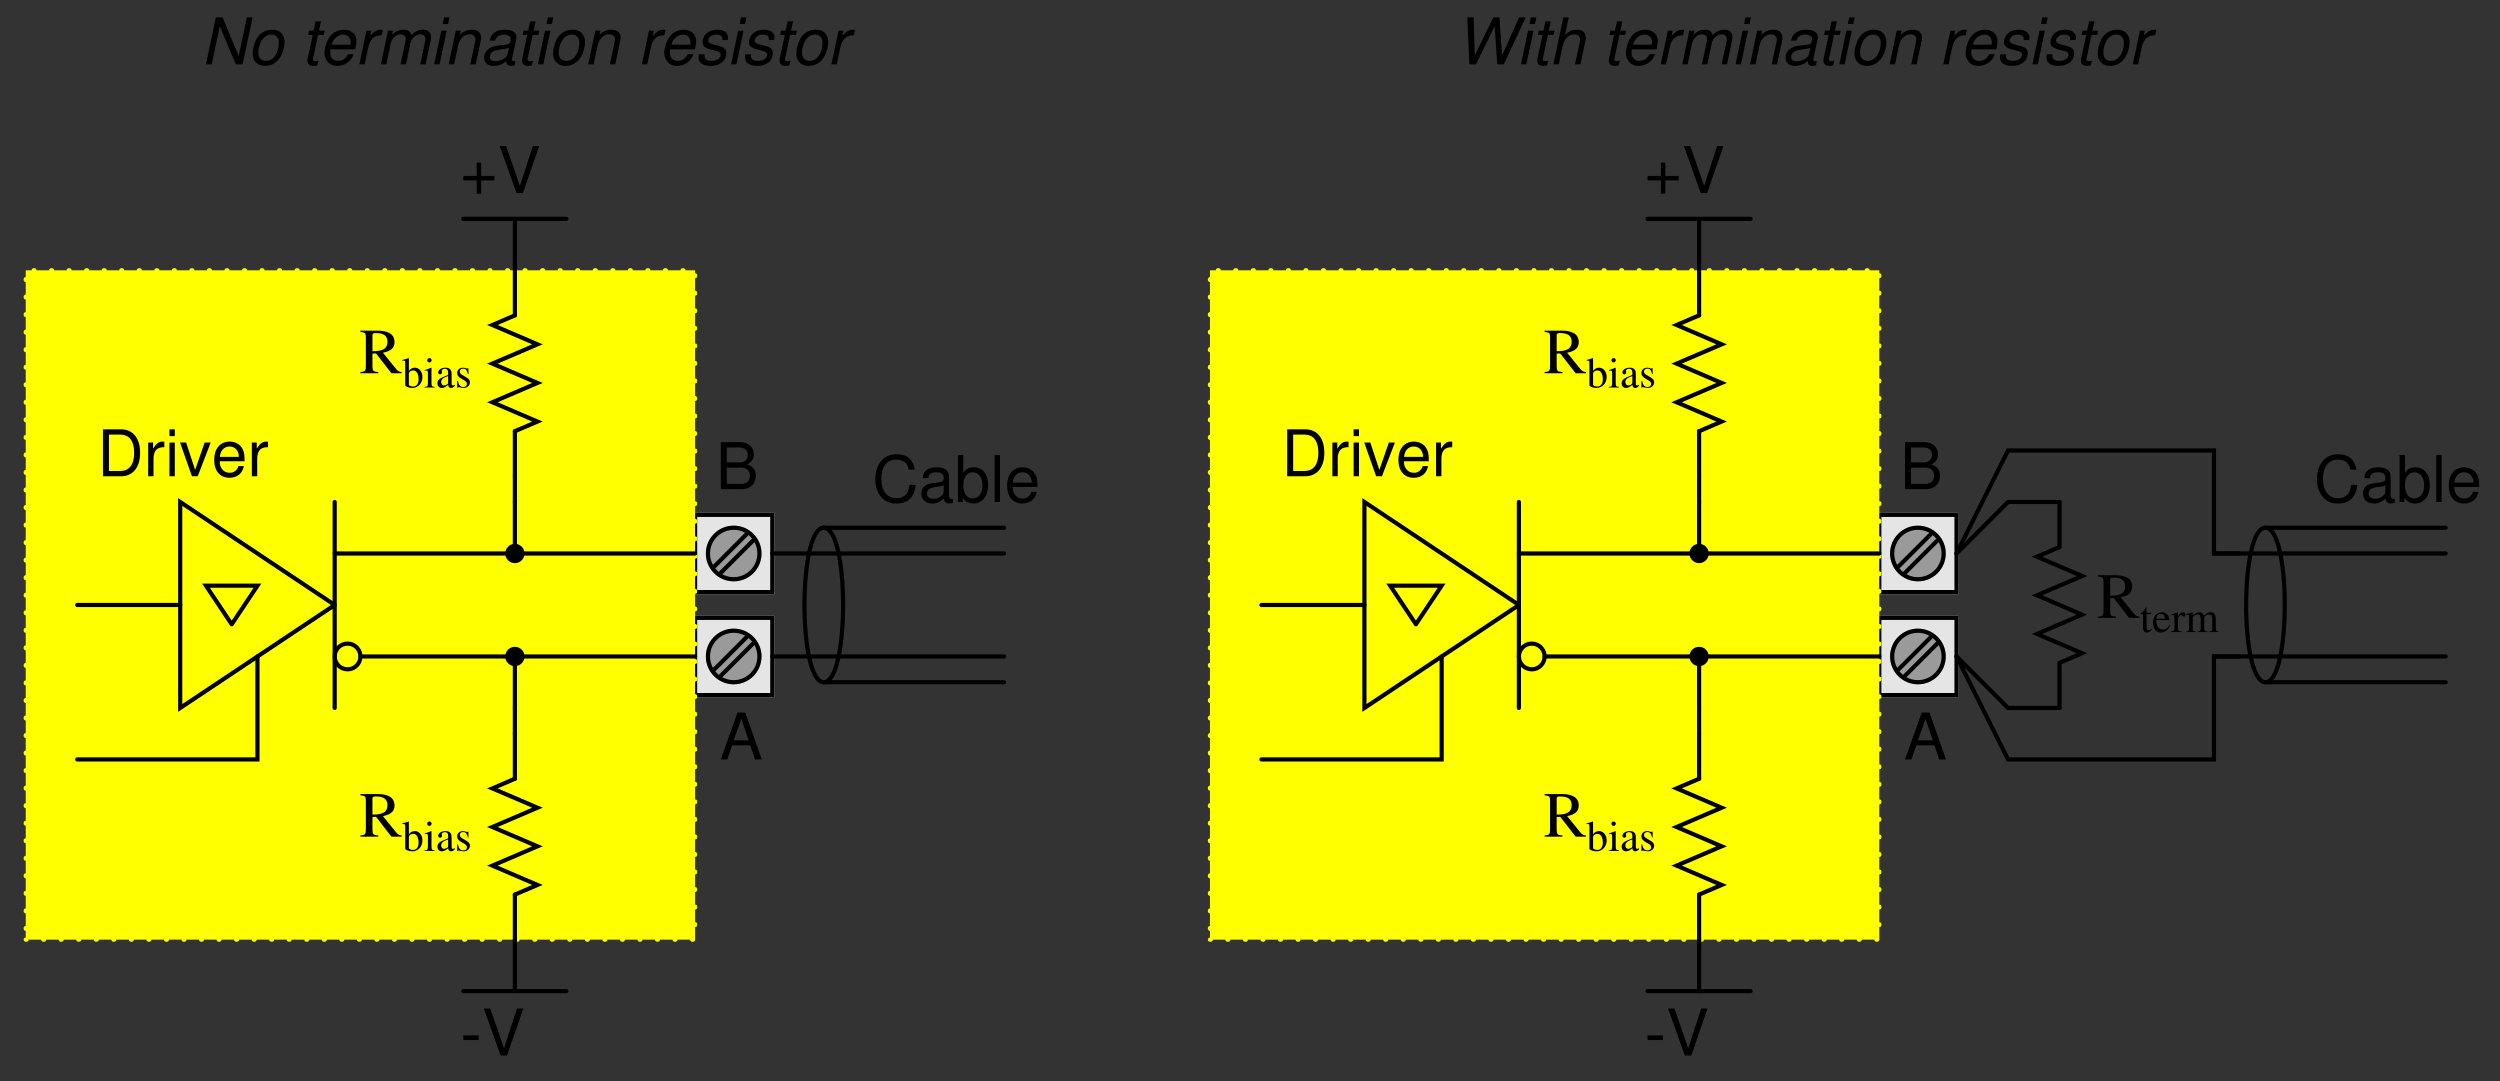 <?xml version="1.0" encoding="UTF-8"?>
<svg xmlns="http://www.w3.org/2000/svg" xmlns:xlink="http://www.w3.org/1999/xlink" viewBox="0 0 436.999 189" version="1.2">
<rect x="0" y="0" width="436.999" height="189" fill="#333333" stroke="none"/>
<defs>
<g>
<symbol overflow="visible" id="glyph0-0">
<path style="stroke:none;" d=""/>
</symbol>
<symbol overflow="visible" id="glyph0-1">
<path style="stroke:none;" d="M 7.406 -0.219 C 6.984 -0.25 6.766 -0.359 6.438 -0.75 L 4.125 -3.594 C 5.547 -3.875 6.156 -4.438 6.156 -5.469 C 6.156 -5.953 6 -6.375 5.719 -6.688 C 5.281 -7.156 4.344 -7.453 3.297 -7.453 L 0.188 -7.453 L 0.188 -7.234 C 1.031 -7.141 1.141 -7.047 1.141 -6.219 L 1.141 -1.344 C 1.141 -0.391 1.031 -0.281 0.188 -0.219 L 0.188 0 L 3.312 0 L 3.312 -0.219 C 2.438 -0.266 2.312 -0.406 2.297 -1.219 L 2.297 -3.438 L 2.922 -3.469 L 5.609 0 L 7.406 0 Z M 2.297 -6.625 C 2.297 -6.938 2.422 -7.031 2.875 -7.031 C 4.281 -7.031 4.922 -6.547 4.922 -5.484 C 4.922 -4.922 4.688 -4.453 4.281 -4.234 C 3.766 -3.953 3.375 -3.875 2.297 -3.859 Z M 2.297 -6.625 "/>
</symbol>
<symbol overflow="visible" id="glyph1-0">
<path style="stroke:none;" d=""/>
</symbol>
<symbol overflow="visible" id="glyph1-1">
<path style="stroke:none;" d="M 1.922 -3.391 L 1.156 -3.391 L 1.156 -4.266 C 1.156 -4.344 1.141 -4.359 1.109 -4.359 C 0.672 -3.734 0.438 -3.469 0.219 -3.344 C 0.141 -3.297 0.094 -3.25 0.094 -3.203 C 0.094 -3.172 0.109 -3.156 0.125 -3.141 L 0.531 -3.141 L 0.531 -0.875 C 0.531 -0.25 0.75 0.078 1.203 0.078 C 1.562 0.078 1.859 -0.109 2.094 -0.5 L 2 -0.578 C 1.844 -0.391 1.719 -0.312 1.547 -0.312 C 1.266 -0.312 1.156 -0.516 1.156 -1 L 1.156 -3.141 L 1.922 -3.141 Z M 1.922 -3.391 "/>
</symbol>
<symbol overflow="visible" id="glyph1-2">
<path style="stroke:none;" d="M 3.078 -1.234 C 2.719 -0.656 2.391 -0.438 1.906 -0.438 C 1.469 -0.438 1.156 -0.656 0.938 -1.094 C 0.797 -1.375 0.75 -1.625 0.734 -2.094 L 3.047 -2.094 C 2.984 -2.578 2.922 -2.797 2.719 -3.031 C 2.5 -3.312 2.156 -3.469 1.766 -3.469 C 1.391 -3.469 1.031 -3.328 0.75 -3.078 C 0.391 -2.766 0.188 -2.234 0.188 -1.609 C 0.188 -0.578 0.734 0.078 1.594 0.078 C 2.312 0.078 2.875 -0.375 3.188 -1.188 Z M 0.75 -2.328 C 0.828 -2.922 1.078 -3.188 1.547 -3.188 C 2 -3.188 2.188 -2.984 2.281 -2.328 Z M 0.75 -2.328 "/>
</symbol>
<symbol overflow="visible" id="glyph1-3">
<path style="stroke:none;" d="M 0.031 0 L 1.844 0 L 1.844 -0.109 C 1.344 -0.125 1.219 -0.234 1.203 -0.672 L 1.203 -2.375 C 1.203 -2.609 1.516 -2.984 1.734 -2.984 C 1.781 -2.984 1.844 -2.953 1.922 -2.875 C 2.047 -2.766 2.125 -2.719 2.234 -2.719 C 2.406 -2.719 2.516 -2.859 2.516 -3.062 C 2.516 -3.312 2.359 -3.469 2.109 -3.469 C 1.797 -3.469 1.578 -3.297 1.203 -2.75 L 1.203 -3.453 L 1.172 -3.469 C 0.75 -3.297 0.469 -3.188 0.047 -3.062 L 0.047 -2.938 C 0.156 -2.953 0.219 -2.969 0.312 -2.969 C 0.5 -2.969 0.578 -2.844 0.578 -2.516 L 0.578 -0.625 C 0.562 -0.234 0.516 -0.203 0.031 -0.109 Z M 0.031 0 "/>
</symbol>
<symbol overflow="visible" id="glyph1-4">
<path style="stroke:none;" d="M 0.125 0 L 1.797 0 L 1.797 -0.109 C 1.406 -0.125 1.281 -0.203 1.281 -0.5 L 1.281 -2.625 C 1.281 -2.641 1.344 -2.719 1.391 -2.766 C 1.578 -2.938 1.906 -3.078 2.172 -3.078 C 2.5 -3.078 2.672 -2.812 2.672 -2.281 L 2.672 -0.641 C 2.656 -0.219 2.578 -0.141 2.156 -0.109 L 2.156 0 L 3.844 0 L 3.844 -0.109 C 3.422 -0.109 3.312 -0.234 3.297 -0.719 L 3.297 -2.609 C 3.531 -2.938 3.766 -3.078 4.125 -3.078 C 4.547 -3.078 4.688 -2.875 4.688 -2.25 L 4.688 -0.656 C 4.672 -0.203 4.625 -0.156 4.188 -0.109 L 4.188 0 L 5.844 0 L 5.844 -0.109 L 5.641 -0.125 C 5.406 -0.172 5.312 -0.281 5.312 -0.578 L 5.312 -2.125 C 5.312 -3.016 5.016 -3.469 4.438 -3.469 C 4 -3.469 3.625 -3.266 3.219 -2.828 C 3.078 -3.266 2.828 -3.469 2.422 -3.469 C 2.078 -3.469 1.875 -3.359 1.25 -2.891 L 1.25 -3.453 L 1.203 -3.469 C 0.797 -3.328 0.547 -3.234 0.141 -3.125 L 0.141 -3 C 0.234 -3.016 0.297 -3.031 0.391 -3.031 C 0.578 -3.031 0.641 -2.906 0.641 -2.547 L 0.641 -0.641 C 0.625 -0.219 0.531 -0.109 0.125 -0.109 Z M 0.125 0 "/>
</symbol>
<symbol overflow="visible" id="glyph1-5">
<path style="stroke:none;" d="M 1.156 -5.125 L 1.109 -5.141 C 0.812 -5.031 0.609 -4.969 0.234 -4.875 L 0.016 -4.812 L 0.016 -4.688 C 0.062 -4.703 0.094 -4.703 0.156 -4.703 C 0.453 -4.703 0.516 -4.625 0.516 -4.312 L 0.516 -0.406 C 0.516 -0.172 1.156 0.078 1.766 0.078 C 2.75 0.078 3.531 -0.75 3.531 -1.828 C 3.531 -2.766 2.953 -3.469 2.203 -3.469 C 1.734 -3.469 1.297 -3.203 1.156 -2.828 Z M 1.156 -2.422 C 1.156 -2.719 1.5 -2.984 1.891 -2.984 C 2.109 -2.984 2.297 -2.922 2.453 -2.766 C 2.703 -2.531 2.859 -2.031 2.859 -1.484 C 2.859 -0.641 2.5 -0.172 1.875 -0.172 C 1.484 -0.172 1.156 -0.328 1.156 -0.531 Z M 1.156 -2.422 "/>
</symbol>
<symbol overflow="visible" id="glyph1-6">
<path style="stroke:none;" d="M 0.125 0 L 1.906 0 L 1.906 -0.109 C 1.406 -0.156 1.359 -0.219 1.344 -0.766 L 1.344 -3.438 L 1.312 -3.469 L 0.156 -3.047 L 0.156 -2.938 L 0.203 -2.938 C 0.297 -2.953 0.391 -2.969 0.469 -2.969 C 0.641 -2.969 0.719 -2.844 0.719 -2.516 L 0.719 -0.766 C 0.703 -0.203 0.625 -0.141 0.125 -0.109 Z M 0.969 -5.141 C 0.766 -5.141 0.594 -4.969 0.594 -4.766 C 0.594 -4.547 0.75 -4.375 0.969 -4.375 C 1.188 -4.375 1.359 -4.547 1.359 -4.766 C 1.359 -4.984 1.188 -5.141 0.969 -5.141 Z M 0.969 -5.141 "/>
</symbol>
<symbol overflow="visible" id="glyph1-7">
<path style="stroke:none;" d="M 3.328 -0.5 C 3.203 -0.391 3.109 -0.359 3 -0.359 C 2.828 -0.359 2.766 -0.453 2.766 -0.797 L 2.766 -2.266 C 2.766 -2.656 2.734 -2.875 2.625 -3.047 C 2.453 -3.328 2.125 -3.469 1.688 -3.469 C 0.984 -3.469 0.422 -3.094 0.422 -2.625 C 0.422 -2.453 0.562 -2.297 0.75 -2.297 C 0.922 -2.297 1.078 -2.453 1.078 -2.609 C 1.078 -2.641 1.078 -2.688 1.062 -2.734 C 1.047 -2.797 1.047 -2.859 1.047 -2.922 C 1.047 -3.125 1.281 -3.281 1.594 -3.281 C 1.953 -3.281 2.156 -3.062 2.156 -2.656 L 2.156 -2.203 C 1.016 -1.734 0.875 -1.672 0.547 -1.391 C 0.391 -1.234 0.281 -0.984 0.281 -0.734 C 0.281 -0.25 0.609 0.078 1.062 0.078 C 1.406 0.078 1.703 -0.078 2.172 -0.469 C 2.203 -0.078 2.344 0.078 2.656 0.078 C 2.906 0.078 3.062 -0.016 3.328 -0.297 Z M 2.156 -0.922 C 2.156 -0.703 2.125 -0.625 1.969 -0.531 C 1.781 -0.422 1.578 -0.359 1.422 -0.359 C 1.156 -0.359 0.938 -0.625 0.938 -0.938 L 0.938 -0.969 C 0.953 -1.422 1.281 -1.703 2.156 -2.016 Z M 2.156 -0.922 "/>
</symbol>
<symbol overflow="visible" id="glyph1-8">
<path style="stroke:none;" d="M 2.375 -2.359 L 2.344 -3.391 L 2.266 -3.391 C 2.219 -3.344 2.188 -3.312 2.141 -3.312 C 2.094 -3.312 2.016 -3.328 1.938 -3.359 C 1.766 -3.422 1.594 -3.469 1.406 -3.469 C 0.812 -3.469 0.391 -3.078 0.391 -2.531 C 0.391 -2.109 0.625 -1.812 1.266 -1.453 L 1.703 -1.203 C 1.969 -1.047 2.094 -0.859 2.094 -0.625 C 2.094 -0.297 1.859 -0.094 1.469 -0.094 C 0.953 -0.094 0.688 -0.375 0.516 -1.141 L 0.391 -1.141 L 0.391 0.031 L 0.484 0.031 C 0.547 -0.047 0.578 -0.062 0.656 -0.062 C 0.75 -0.062 0.844 -0.047 1.016 0 C 1.219 0.047 1.406 0.078 1.562 0.078 C 2.141 0.078 2.625 -0.359 2.625 -0.891 C 2.625 -1.266 2.438 -1.516 1.984 -1.781 L 1.172 -2.266 C 0.969 -2.391 0.844 -2.578 0.844 -2.781 C 0.844 -3.094 1.078 -3.297 1.438 -3.297 C 1.859 -3.297 2.094 -3.047 2.266 -2.359 Z M 2.375 -2.359 "/>
</symbol>
<symbol overflow="visible" id="glyph2-0">
<path style="stroke:none;" d=""/>
</symbol>
<symbol overflow="visible" id="glyph2-1">
<path style="stroke:none;" d="M 5.328 -2.469 L 6.172 0 L 7.344 0 L 4.469 -8.203 L 3.109 -8.203 L 0.188 0 L 1.312 0 L 2.172 -2.469 Z M 5.047 -3.344 L 2.438 -3.344 L 3.781 -7.078 Z M 5.047 -3.344 "/>
</symbol>
<symbol overflow="visible" id="glyph2-2">
<path style="stroke:none;" d="M 0.891 0 L 4.594 0 C 5.359 0 5.938 -0.219 6.375 -0.688 C 6.781 -1.109 7.016 -1.703 7.016 -2.344 C 7.016 -3.328 6.562 -3.922 5.516 -4.328 C 6.266 -4.688 6.656 -5.281 6.656 -6.125 C 6.656 -6.734 6.422 -7.25 6 -7.625 C 5.562 -8.016 5 -8.203 4.219 -8.203 L 0.891 -8.203 Z M 1.938 -4.672 L 1.938 -7.281 L 3.953 -7.281 C 4.547 -7.281 4.875 -7.203 5.156 -6.984 C 5.438 -6.766 5.609 -6.422 5.609 -5.969 C 5.609 -5.531 5.438 -5.188 5.156 -4.969 C 4.875 -4.75 4.547 -4.672 3.953 -4.672 Z M 1.938 -0.922 L 1.938 -3.75 L 4.484 -3.75 C 5.406 -3.75 5.969 -3.219 5.969 -2.328 C 5.969 -1.453 5.406 -0.922 4.484 -0.922 Z M 1.938 -0.922 "/>
</symbol>
<symbol overflow="visible" id="glyph2-3">
<path style="stroke:none;" d="M 6 -3 L 3.672 -3 L 3.672 -5.328 L 2.891 -5.328 L 2.891 -3 L 0.562 -3 L 0.562 -2.219 L 2.891 -2.219 L 2.891 0.109 L 3.672 0.109 L 3.672 -2.219 L 6 -2.219 Z M 6 -3 "/>
</symbol>
<symbol overflow="visible" id="glyph2-4">
<path style="stroke:none;" d="M 4.406 0 L 7.25 -8.203 L 6.141 -8.203 L 3.875 -1.266 L 1.469 -8.203 L 0.344 -8.203 L 3.281 0 Z M 4.406 0 "/>
</symbol>
<symbol overflow="visible" id="glyph2-5">
<path style="stroke:none;" d="M 7.453 -5.656 C 7.125 -7.453 6.094 -8.344 4.281 -8.344 C 3.188 -8.344 2.297 -7.984 1.688 -7.312 C 0.938 -6.5 0.547 -5.328 0.547 -4 C 0.547 -2.656 0.953 -1.5 1.719 -0.703 C 2.359 -0.047 3.172 0.266 4.234 0.266 C 6.25 0.266 7.375 -0.828 7.609 -3 L 6.531 -3 C 6.453 -2.438 6.328 -2.047 6.172 -1.719 C 5.828 -1.047 5.125 -0.656 4.25 -0.656 C 2.625 -0.656 1.594 -1.969 1.594 -4.016 C 1.594 -6.125 2.562 -7.406 4.156 -7.406 C 4.828 -7.406 5.438 -7.219 5.781 -6.891 C 6.094 -6.609 6.25 -6.281 6.375 -5.656 Z M 7.453 -5.656 "/>
</symbol>
<symbol overflow="visible" id="glyph2-6">
<path style="stroke:none;" d="M 6.016 -0.547 C 5.922 -0.531 5.875 -0.531 5.812 -0.531 C 5.484 -0.531 5.312 -0.703 5.312 -0.984 L 5.312 -4.453 C 5.312 -5.5 4.547 -6.062 3.094 -6.062 C 2.234 -6.062 1.547 -5.812 1.141 -5.375 C 0.859 -5.078 0.75 -4.734 0.734 -4.156 L 1.672 -4.156 C 1.75 -4.875 2.188 -5.203 3.062 -5.203 C 3.922 -5.203 4.375 -4.875 4.375 -4.312 L 4.375 -4.078 C 4.359 -3.672 4.156 -3.516 3.391 -3.422 C 2.062 -3.25 1.875 -3.203 1.5 -3.062 C 0.828 -2.766 0.469 -2.25 0.469 -1.484 C 0.469 -0.422 1.219 0.266 2.406 0.266 C 3.156 0.266 3.75 0 4.406 -0.609 C 4.484 0 4.766 0.266 5.375 0.266 C 5.578 0.266 5.703 0.234 6.016 0.156 Z M 4.375 -1.859 C 4.375 -1.547 4.281 -1.344 4 -1.094 C 3.625 -0.75 3.156 -0.562 2.609 -0.562 C 1.875 -0.562 1.453 -0.906 1.453 -1.5 C 1.453 -2.125 1.859 -2.438 2.875 -2.594 C 3.875 -2.719 4.062 -2.766 4.375 -2.906 Z M 4.375 -1.859 "/>
</symbol>
<symbol overflow="visible" id="glyph2-7">
<path style="stroke:none;" d="M 0.609 -8.203 L 0.609 0 L 1.453 0 L 1.453 -0.75 C 1.906 -0.062 2.5 0.266 3.312 0.266 C 4.875 0.266 5.891 -1.016 5.891 -2.969 C 5.891 -4.875 4.922 -6.062 3.359 -6.062 C 2.547 -6.062 1.984 -5.766 1.547 -5.094 L 1.547 -8.203 Z M 3.188 -5.188 C 4.234 -5.188 4.906 -4.281 4.906 -2.875 C 4.906 -1.531 4.203 -0.625 3.188 -0.625 C 2.188 -0.625 1.547 -1.516 1.547 -2.906 C 1.547 -4.281 2.188 -5.188 3.188 -5.188 Z M 3.188 -5.188 "/>
</symbol>
<symbol overflow="visible" id="glyph2-8">
<path style="stroke:none;" d="M 1.703 -8.203 L 0.766 -8.203 L 0.766 0 L 1.703 0 Z M 1.703 -8.203 "/>
</symbol>
<symbol overflow="visible" id="glyph2-9">
<path style="stroke:none;" d="M 5.766 -2.625 C 5.766 -3.531 5.703 -4.078 5.531 -4.516 C 5.156 -5.484 4.25 -6.062 3.156 -6.062 C 1.5 -6.062 0.453 -4.812 0.453 -2.875 C 0.453 -0.922 1.469 0.266 3.125 0.266 C 4.484 0.266 5.406 -0.5 5.641 -1.781 L 4.703 -1.781 C 4.438 -1.016 3.922 -0.609 3.156 -0.609 C 2.562 -0.609 2.062 -0.875 1.75 -1.375 C 1.516 -1.703 1.438 -2.047 1.422 -2.625 Z M 1.453 -3.391 C 1.531 -4.484 2.188 -5.203 3.141 -5.203 C 4.094 -5.203 4.766 -4.453 4.766 -3.391 Z M 1.453 -3.391 "/>
</symbol>
<symbol overflow="visible" id="glyph2-10">
<path style="stroke:none;" d="M 3.188 -3.516 L 0.516 -3.516 L 0.516 -2.703 L 3.188 -2.703 Z M 3.188 -3.516 "/>
</symbol>
<symbol overflow="visible" id="glyph2-11">
<path style="stroke:none;" d="M 1 0 L 4.156 0 C 6.234 0 7.5 -1.547 7.5 -4.109 C 7.5 -6.656 6.25 -8.203 4.156 -8.203 L 1 -8.203 Z M 2.047 -0.922 L 2.047 -7.281 L 3.984 -7.281 C 5.609 -7.281 6.453 -6.188 6.453 -4.094 C 6.453 -2.016 5.609 -0.922 3.984 -0.922 Z M 2.047 -0.922 "/>
</symbol>
<symbol overflow="visible" id="glyph2-12">
<path style="stroke:none;" d="M 0.781 -5.891 L 0.781 0 L 1.719 0 L 1.719 -3.062 C 1.734 -4.484 2.312 -5.109 3.609 -5.078 L 3.609 -6.031 C 3.453 -6.047 3.359 -6.062 3.25 -6.062 C 2.641 -6.062 2.188 -5.703 1.641 -4.828 L 1.641 -5.891 Z M 0.781 -5.891 "/>
</symbol>
<symbol overflow="visible" id="glyph2-13">
<path style="stroke:none;" d="M 1.688 -5.891 L 0.75 -5.891 L 0.75 0 L 1.688 0 Z M 1.688 -8.203 L 0.75 -8.203 L 0.75 -7.016 L 1.688 -7.016 Z M 1.688 -8.203 "/>
</symbol>
<symbol overflow="visible" id="glyph2-14">
<path style="stroke:none;" d="M 3.203 0 L 5.469 -5.891 L 4.406 -5.891 L 2.75 -1.109 L 1.172 -5.891 L 0.109 -5.891 L 2.188 0 Z M 3.203 0 "/>
</symbol>
<symbol overflow="visible" id="glyph3-0">
<path style="stroke:none;" d=""/>
</symbol>
<symbol overflow="visible" id="glyph3-1">
<path style="stroke:none;" d="M 9.016 -8.203 L 8.016 -8.203 L 6.578 -1.469 L 3.766 -8.203 L 2.594 -8.203 L 0.859 0 L 1.859 0 L 3.281 -6.656 L 6.078 0 L 7.266 0 Z M 9.016 -8.203 "/>
</symbol>
<symbol overflow="visible" id="glyph3-2">
<path style="stroke:none;" d="M 4.312 -6.062 C 3.281 -6.062 2.344 -5.594 1.781 -4.766 C 1.266 -4.031 0.906 -2.797 0.906 -1.844 C 0.906 -0.594 1.766 0.266 3.031 0.266 C 4.109 0.266 4.969 -0.188 5.594 -1.047 C 6.109 -1.75 6.484 -2.984 6.484 -3.953 C 6.484 -4.562 6.25 -5.125 5.859 -5.516 C 5.484 -5.891 4.969 -6.062 4.312 -6.062 Z M 4.172 -5.203 C 5 -5.203 5.484 -4.672 5.484 -3.75 C 5.484 -3.078 5.312 -2.344 5 -1.781 C 4.562 -1.016 3.953 -0.609 3.188 -0.609 C 2.391 -0.609 1.891 -1.156 1.891 -2.062 C 1.891 -2.719 2.078 -3.453 2.391 -4.016 C 2.797 -4.781 3.438 -5.203 4.172 -5.203 Z M 4.172 -5.203 "/>
</symbol>
<symbol overflow="visible" id="glyph3-3">
<path style="stroke:none;" d=""/>
</symbol>
<symbol overflow="visible" id="glyph3-4">
<path style="stroke:none;" d="M 4.125 -5.891 L 3.109 -5.891 L 3.469 -7.516 L 2.516 -7.516 L 2.172 -5.891 L 1.375 -5.891 L 1.219 -5.141 L 2.016 -5.141 L 1.125 -0.984 C 1.109 -0.859 1.094 -0.75 1.094 -0.625 C 1.094 -0.078 1.469 0.266 2.094 0.266 C 2.328 0.266 2.656 0.219 2.828 0.188 L 3 -0.641 C 2.625 -0.547 2.609 -0.547 2.469 -0.547 C 2.219 -0.547 2.062 -0.672 2.062 -0.859 C 2.062 -0.891 2.062 -0.938 2.078 -1.016 L 2.953 -5.141 L 3.953 -5.141 Z M 4.125 -5.891 "/>
</symbol>
<symbol overflow="visible" id="glyph3-5">
<path style="stroke:none;" d="M 6.328 -2.625 C 6.484 -3.516 6.531 -3.781 6.531 -4.141 C 6.531 -5.234 5.594 -6.062 4.375 -6.062 C 3.391 -6.062 2.469 -5.609 1.891 -4.844 C 1.359 -4.141 0.938 -2.875 0.938 -1.953 C 0.938 -1.344 1.219 -0.719 1.641 -0.297 C 2.031 0.078 2.531 0.266 3.172 0.266 C 4.516 0.266 5.688 -0.578 6.031 -1.781 L 5.078 -1.781 C 4.688 -1.016 4.078 -0.609 3.328 -0.609 C 2.438 -0.609 1.938 -1.156 1.938 -2.109 C 1.938 -2.359 1.953 -2.469 1.984 -2.625 Z M 2.188 -3.438 C 2.484 -4.484 3.312 -5.203 4.234 -5.203 C 5.031 -5.203 5.531 -4.656 5.531 -3.812 C 5.531 -3.719 5.531 -3.625 5.5 -3.438 Z M 2.188 -3.438 "/>
</symbol>
<symbol overflow="visible" id="glyph3-6">
<path style="stroke:none;" d="M 2.031 -5.891 L 0.781 0 L 1.719 0 L 2.375 -3.062 C 2.672 -4.438 3.469 -5.125 4.703 -5.078 L 4.906 -6.031 C 4.766 -6.047 4.672 -6.062 4.547 -6.062 C 3.891 -6.062 3.391 -5.766 2.688 -4.969 L 2.875 -5.891 Z M 2.031 -5.891 "/>
</symbol>
<symbol overflow="visible" id="glyph3-7">
<path style="stroke:none;" d="M 2.047 -5.891 L 0.797 0 L 1.75 0 L 2.531 -3.703 C 2.719 -4.562 3.469 -5.25 4.234 -5.25 C 4.781 -5.25 5.156 -4.953 5.156 -4.484 C 5.156 -4.359 5.125 -4.203 5.109 -4.062 L 4.234 0 L 5.188 0 L 5.969 -3.703 C 6.156 -4.578 6.938 -5.25 7.734 -5.25 C 8.266 -5.25 8.594 -4.922 8.594 -4.391 C 8.594 -4.219 8.594 -4.219 8.5 -3.844 L 7.688 0 L 8.625 0 L 9.516 -4.203 C 9.547 -4.312 9.578 -4.688 9.578 -4.812 C 9.578 -5.125 9.453 -5.438 9.219 -5.688 C 8.984 -5.953 8.688 -6.062 8.156 -6.062 C 7.406 -6.062 6.781 -5.766 6.125 -5.125 C 5.938 -5.766 5.5 -6.062 4.766 -6.062 C 3.984 -6.062 3.469 -5.844 2.75 -5.156 L 2.906 -5.891 Z M 2.047 -5.891 "/>
</symbol>
<symbol overflow="visible" id="glyph3-8">
<path style="stroke:none;" d="M 2.938 -5.891 L 1.984 -5.891 L 0.75 0 L 1.688 0 Z M 3.438 -8.203 L 2.484 -8.203 L 2.234 -7.047 L 3.188 -7.047 Z M 3.438 -8.203 "/>
</symbol>
<symbol overflow="visible" id="glyph3-9">
<path style="stroke:none;" d="M 2.031 -5.891 L 0.781 0 L 1.734 0 L 2.422 -3.25 C 2.688 -4.484 3.469 -5.25 4.484 -5.25 C 5.047 -5.25 5.469 -4.859 5.469 -4.344 C 5.469 -4.281 5.438 -4.125 5.406 -3.922 L 4.562 0 L 5.516 0 L 6.406 -4.234 C 6.453 -4.375 6.453 -4.516 6.453 -4.656 C 6.453 -5.516 5.859 -6.062 4.922 -6.062 C 4.078 -6.062 3.328 -5.766 2.75 -5.156 L 2.891 -5.891 Z M 2.031 -5.891 "/>
</symbol>
<symbol overflow="visible" id="glyph3-10">
<path style="stroke:none;" d="M 6.203 -0.578 C 6.109 -0.547 6.062 -0.547 6.016 -0.547 C 5.719 -0.547 5.594 -0.656 5.594 -0.875 C 5.594 -0.906 5.594 -0.953 5.609 -0.984 L 6.328 -4.375 C 6.391 -4.688 6.391 -4.688 6.391 -4.797 C 6.391 -5.562 5.609 -6.062 4.438 -6.062 C 2.859 -6.062 1.906 -5.406 1.703 -4.156 L 2.641 -4.156 C 2.75 -4.469 2.828 -4.625 2.984 -4.781 C 3.234 -5.047 3.703 -5.203 4.188 -5.203 C 4.859 -5.203 5.375 -4.891 5.375 -4.484 C 5.375 -4.438 5.359 -4.359 5.359 -4.266 L 5.328 -4.062 C 5.219 -3.594 5 -3.469 4.188 -3.391 C 2.672 -3.266 2.203 -3.156 1.656 -2.797 C 1.062 -2.438 0.734 -1.828 0.734 -1.188 C 0.734 -0.281 1.344 0.266 2.344 0.266 C 2.75 0.266 3.203 0.188 3.625 0.031 C 3.969 -0.094 4.156 -0.203 4.609 -0.609 L 4.609 -0.484 C 4.609 -0.016 4.922 0.266 5.469 0.266 C 5.609 0.266 5.641 0.266 5.906 0.188 C 5.922 0.188 6 0.172 6.062 0.156 Z M 4.844 -1.844 C 4.703 -1.141 3.719 -0.547 2.719 -0.547 C 2.078 -0.547 1.719 -0.828 1.719 -1.297 C 1.719 -1.672 1.938 -2.031 2.266 -2.234 C 2.547 -2.406 2.875 -2.5 3.438 -2.578 C 4.484 -2.719 4.578 -2.734 5.078 -2.906 Z M 4.844 -1.844 "/>
</symbol>
<symbol overflow="visible" id="glyph3-11">
<path style="stroke:none;" d="M 5.781 -4.25 C 5.844 -4.484 5.844 -4.594 5.844 -4.734 C 5.844 -5.531 5.109 -6.062 4 -6.062 C 3.203 -6.062 2.516 -5.828 2.062 -5.391 C 1.641 -5 1.391 -4.406 1.391 -3.875 C 1.391 -3.188 1.781 -2.875 2.938 -2.562 L 3.766 -2.344 C 4.141 -2.25 4.312 -2.188 4.406 -2.062 C 4.484 -1.953 4.562 -1.781 4.562 -1.688 C 4.562 -1.469 4.391 -1.141 4.203 -0.984 C 3.922 -0.75 3.438 -0.609 2.953 -0.609 C 2.156 -0.609 1.734 -0.906 1.734 -1.469 C 1.734 -1.547 1.75 -1.641 1.75 -1.75 L 0.75 -1.75 C 0.703 -1.5 0.688 -1.359 0.688 -1.188 C 0.688 -0.281 1.469 0.266 2.781 0.266 C 4.453 0.266 5.547 -0.609 5.547 -1.953 C 5.547 -2.625 5.172 -3 4.188 -3.234 L 3.328 -3.453 C 2.703 -3.609 2.375 -3.844 2.375 -4.125 C 2.375 -4.359 2.516 -4.641 2.719 -4.828 C 2.984 -5.078 3.312 -5.203 3.812 -5.203 C 4.484 -5.203 4.844 -4.953 4.844 -4.5 C 4.844 -4.438 4.844 -4.344 4.844 -4.25 Z M 5.781 -4.25 "/>
</symbol>
<symbol overflow="visible" id="glyph3-12">
<path style="stroke:none;" d="M 8.375 0 L 12.188 -8.203 L 11.031 -8.203 L 8.062 -1.547 L 7.609 -8.203 L 6.531 -8.203 L 3.281 -1.547 L 3.109 -8.203 L 1.984 -8.203 L 2.344 0 L 3.5 0 L 6.766 -6.656 L 7.219 0 Z M 8.375 0 "/>
</symbol>
<symbol overflow="visible" id="glyph3-13">
<path style="stroke:none;" d="M 2.531 -8.203 L 0.781 0 L 1.734 0 L 2.422 -3.25 C 2.688 -4.484 3.469 -5.25 4.5 -5.25 C 5.078 -5.25 5.453 -4.875 5.453 -4.297 C 5.453 -4.156 5.453 -4.156 5.391 -3.859 L 4.562 0 L 5.516 0 L 6.406 -4.234 C 6.453 -4.375 6.453 -4.516 6.453 -4.641 C 6.453 -5.531 5.891 -6.062 4.938 -6.062 C 4.094 -6.062 3.562 -5.828 2.828 -5.156 L 3.469 -8.203 Z M 2.531 -8.203 "/>
</symbol>
</g>
</defs>
<g id="surface1">
<path style="fill:none;stroke-width:7.312;stroke-linecap:round;stroke-linejoin:miter;stroke:rgb(0%,0%,0%);stroke-opacity:1;stroke-miterlimit:6;" d="M 3595 928.75 L 3595 1007.5 " transform="matrix(0.1,0,0,-0.1,0.5,188.5)"/>
<path style="fill:none;stroke-width:7.312;stroke-linecap:round;stroke-linejoin:miter;stroke:rgb(0%,0%,0%);stroke-opacity:1;stroke-miterlimit:6;" d="M 3595 726.25 L 3595 647.5 " transform="matrix(0.1,0,0,-0.1,0.5,188.5)"/>
<path style="fill:none;stroke-width:7.312;stroke-linecap:round;stroke-linejoin:miter;stroke:rgb(0%,0%,0%);stroke-opacity:1;stroke-miterlimit:6;" d="M 3595 928.75 L 3555.625 911.875 L 3634.375 878.125 L 3555.625 844.375 L 3634.375 810.625 L 3555.625 776.875 L 3634.375 743.125 L 3595 726.25 " transform="matrix(0.1,0,0,-0.1,0.5,188.5)"/>
<g style="fill:rgb(0%,0%,0%);fill-opacity:1;">
  <use xlink:href="#glyph0-1" x="366.558" y="108"/>
</g>
<g style="fill:rgb(0%,0%,0%);fill-opacity:1;">
  <use xlink:href="#glyph1-1" x="374.062" y="110.487"/>
  <use xlink:href="#glyph1-2" x="376.157" y="110.487"/>
  <use xlink:href="#glyph1-3" x="379.504" y="110.487"/>
  <use xlink:href="#glyph1-4" x="382.014" y="110.487"/>
</g>
<path style="fill-rule:evenodd;fill:rgb(89.844%,89.844%,89.844%);fill-opacity:1;stroke-width:7.312;stroke-linecap:round;stroke-linejoin:miter;stroke:rgb(89.844%,89.844%,89.844%);stroke-opacity:1;stroke-miterlimit:6;" d="M 1210 850 L 1345 850 L 1345 985 L 1210 985 Z M 1210 850 " transform="matrix(0.1,0,0,-0.1,0.5,188.5)"/>
<path style="fill:none;stroke-width:7.312;stroke-linecap:round;stroke-linejoin:miter;stroke:rgb(0%,0%,0%);stroke-opacity:1;stroke-miterlimit:6;" d="M 1210 850 L 1345 850 L 1345 985 L 1210 985 Z M 1210 850 " transform="matrix(0.1,0,0,-0.1,0.5,188.5)"/>
<path style="fill-rule:evenodd;fill:rgb(60.352%,60.352%,60.352%);fill-opacity:1;stroke-width:7.312;stroke-linecap:round;stroke-linejoin:miter;stroke:rgb(60.352%,60.352%,60.352%);stroke-opacity:1;stroke-miterlimit:6;" d="M 1322.5 917.5 C 1322.5 942.344 1302.344 962.5 1277.5 962.5 C 1252.656 962.5 1232.5 942.344 1232.5 917.5 C 1232.5 892.656 1252.656 872.5 1277.5 872.5 C 1302.344 872.5 1322.5 892.656 1322.5 917.5 " transform="matrix(0.1,0,0,-0.1,0.5,188.5)"/>
<path style="fill:none;stroke-width:7.312;stroke-linecap:round;stroke-linejoin:miter;stroke:rgb(0%,0%,0%);stroke-opacity:1;stroke-miterlimit:6;" d="M 1322.5 917.5 C 1322.5 942.344 1302.344 962.5 1277.5 962.5 C 1252.656 962.5 1232.5 942.344 1232.5 917.5 C 1232.5 892.656 1252.656 872.5 1277.5 872.5 C 1302.344 872.5 1322.5 892.656 1322.5 917.5 " transform="matrix(0.1,0,0,-0.1,0.5,188.5)"/>
<path style="fill:none;stroke-width:7.312;stroke-linecap:round;stroke-linejoin:miter;stroke:rgb(0%,0%,0%);stroke-opacity:1;stroke-miterlimit:6;" d="M 1243.75 895 L 1300 951.25 " transform="matrix(0.1,0,0,-0.1,0.5,188.5)"/>
<path style="fill:none;stroke-width:7.312;stroke-linecap:round;stroke-linejoin:miter;stroke:rgb(0%,0%,0%);stroke-opacity:1;stroke-miterlimit:6;" d="M 1255 883.75 L 1311.25 940 " transform="matrix(0.1,0,0,-0.1,0.5,188.5)"/>
<path style="fill-rule:evenodd;fill:rgb(89.844%,89.844%,89.844%);fill-opacity:1;stroke-width:7.312;stroke-linecap:round;stroke-linejoin:miter;stroke:rgb(89.844%,89.844%,89.844%);stroke-opacity:1;stroke-miterlimit:6;" d="M 1210 670 L 1345 670 L 1345 805 L 1210 805 Z M 1210 670 " transform="matrix(0.1,0,0,-0.1,0.5,188.5)"/>
<path style="fill:none;stroke-width:7.312;stroke-linecap:round;stroke-linejoin:miter;stroke:rgb(0%,0%,0%);stroke-opacity:1;stroke-miterlimit:6;" d="M 1210 670 L 1345 670 L 1345 805 L 1210 805 Z M 1210 670 " transform="matrix(0.1,0,0,-0.1,0.5,188.5)"/>
<path style="fill-rule:evenodd;fill:rgb(60.352%,60.352%,60.352%);fill-opacity:1;stroke-width:7.312;stroke-linecap:round;stroke-linejoin:miter;stroke:rgb(60.352%,60.352%,60.352%);stroke-opacity:1;stroke-miterlimit:6;" d="M 1322.5 737.5 C 1322.5 762.344 1302.344 782.5 1277.5 782.5 C 1252.656 782.5 1232.5 762.344 1232.5 737.5 C 1232.5 712.656 1252.656 692.5 1277.5 692.5 C 1302.344 692.5 1322.5 712.656 1322.5 737.5 " transform="matrix(0.1,0,0,-0.1,0.5,188.5)"/>
<path style="fill:none;stroke-width:7.312;stroke-linecap:round;stroke-linejoin:miter;stroke:rgb(0%,0%,0%);stroke-opacity:1;stroke-miterlimit:6;" d="M 1322.5 737.5 C 1322.5 762.344 1302.344 782.5 1277.5 782.5 C 1252.656 782.5 1232.5 762.344 1232.5 737.5 C 1232.5 712.656 1252.656 692.5 1277.5 692.5 C 1302.344 692.5 1322.5 712.656 1322.5 737.5 " transform="matrix(0.1,0,0,-0.1,0.5,188.5)"/>
<path style="fill:none;stroke-width:7.312;stroke-linecap:round;stroke-linejoin:miter;stroke:rgb(0%,0%,0%);stroke-opacity:1;stroke-miterlimit:6;" d="M 1243.75 715 L 1300 771.25 " transform="matrix(0.1,0,0,-0.1,0.5,188.5)"/>
<path style="fill:none;stroke-width:7.312;stroke-linecap:round;stroke-linejoin:miter;stroke:rgb(0%,0%,0%);stroke-opacity:1;stroke-miterlimit:6;" d="M 1255 703.75 L 1311.25 760 " transform="matrix(0.1,0,0,-0.1,0.5,188.5)"/>
<g style="fill:rgb(0%,0%,0%);fill-opacity:1;">
  <use xlink:href="#glyph2-1" x="125.808" y="132.75"/>
</g>
<g style="fill:rgb(0%,0%,0%);fill-opacity:1;">
  <use xlink:href="#glyph2-2" x="125.106" y="85.5"/>
</g>
<path style="fill:none;stroke-width:7.312;stroke-linecap:round;stroke-linejoin:miter;stroke:rgb(0%,0%,0%);stroke-opacity:1;stroke-miterlimit:6;" d="M 985 1502.5 L 805 1502.5 " transform="matrix(0.1,0,0,-0.1,0.5,188.5)"/>
<g style="fill:rgb(0%,0%,0%);fill-opacity:1;">
  <use xlink:href="#glyph2-3" x="80.434" y="33.75"/>
  <use xlink:href="#glyph2-4" x="87.004" y="33.75"/>
</g>
<path style="fill:none;stroke-width:7.312;stroke-linecap:round;stroke-linejoin:miter;stroke:rgb(0%,0%,0%);stroke-opacity:1;stroke-miterlimit:6;" d="M 895 1412.5 L 895 1502.5 " transform="matrix(0.1,0,0,-0.1,0.5,188.5)"/>
<g style="fill:rgb(0%,0%,0%);fill-opacity:1;">
  <use xlink:href="#glyph3-1" x="35.141" y="11.25"/>
  <use xlink:href="#glyph3-2" x="43.263" y="11.25"/>
  <use xlink:href="#glyph3-3" x="49.518" y="11.25"/>
  <use xlink:href="#glyph3-4" x="52.646" y="11.25"/>
  <use xlink:href="#glyph3-5" x="55.773" y="11.25"/>
  <use xlink:href="#glyph3-6" x="62.028" y="11.25"/>
  <use xlink:href="#glyph3-7" x="65.774" y="11.25"/>
  <use xlink:href="#glyph3-8" x="75.146" y="11.25"/>
  <use xlink:href="#glyph3-9" x="77.643" y="11.25"/>
  <use xlink:href="#glyph3-10" x="83.898" y="11.25"/>
  <use xlink:href="#glyph3-4" x="90.153" y="11.25"/>
  <use xlink:href="#glyph3-8" x="93.281" y="11.25"/>
  <use xlink:href="#glyph3-2" x="95.778" y="11.25"/>
  <use xlink:href="#glyph3-9" x="102.033" y="11.25"/>
  <use xlink:href="#glyph3-3" x="108.288" y="11.25"/>
  <use xlink:href="#glyph3-6" x="111.416" y="11.25"/>
  <use xlink:href="#glyph3-5" x="115.162" y="11.25"/>
  <use xlink:href="#glyph3-11" x="121.417" y="11.25"/>
  <use xlink:href="#glyph3-8" x="127.042" y="11.25"/>
  <use xlink:href="#glyph3-11" x="129.539" y="11.25"/>
  <use xlink:href="#glyph3-4" x="135.164" y="11.25"/>
  <use xlink:href="#glyph3-2" x="138.292" y="11.25"/>
  <use xlink:href="#glyph3-6" x="144.547" y="11.25"/>
</g>
<g style="fill:rgb(0%,0%,0%);fill-opacity:1;">
  <use xlink:href="#glyph3-12" x="254.498" y="11.25"/>
  <use xlink:href="#glyph3-8" x="265.118" y="11.25"/>
  <use xlink:href="#glyph3-4" x="267.616" y="11.25"/>
  <use xlink:href="#glyph3-13" x="270.743" y="11.25"/>
  <use xlink:href="#glyph3-3" x="276.998" y="11.25"/>
  <use xlink:href="#glyph3-4" x="280.126" y="11.25"/>
  <use xlink:href="#glyph3-5" x="283.253" y="11.25"/>
  <use xlink:href="#glyph3-6" x="289.508" y="11.25"/>
  <use xlink:href="#glyph3-7" x="293.255" y="11.25"/>
  <use xlink:href="#glyph3-8" x="302.626" y="11.25"/>
  <use xlink:href="#glyph3-9" x="305.123" y="11.25"/>
  <use xlink:href="#glyph3-10" x="311.378" y="11.25"/>
  <use xlink:href="#glyph3-4" x="317.633" y="11.25"/>
  <use xlink:href="#glyph3-8" x="320.761" y="11.25"/>
  <use xlink:href="#glyph3-2" x="323.258" y="11.25"/>
  <use xlink:href="#glyph3-9" x="329.513" y="11.25"/>
  <use xlink:href="#glyph3-3" x="335.768" y="11.25"/>
  <use xlink:href="#glyph3-6" x="338.896" y="11.25"/>
  <use xlink:href="#glyph3-5" x="342.642" y="11.25"/>
  <use xlink:href="#glyph3-11" x="348.897" y="11.25"/>
  <use xlink:href="#glyph3-8" x="354.522" y="11.25"/>
  <use xlink:href="#glyph3-11" x="357.02" y="11.25"/>
  <use xlink:href="#glyph3-4" x="362.645" y="11.25"/>
  <use xlink:href="#glyph3-2" x="365.772" y="11.25"/>
  <use xlink:href="#glyph3-6" x="372.027" y="11.25"/>
</g>
<path style="fill-rule:evenodd;fill:rgb(100%,100%,0%);fill-opacity:1;stroke-width:7.312;stroke-linecap:round;stroke-linejoin:miter;stroke:rgb(100%,100%,0%);stroke-opacity:1;stroke-dasharray:1.406,29.25;stroke-miterlimit:6;" d="M 40 242.5 L 1210 242.5 L 1210 1412.5 L 40 1412.5 Z M 40 242.5 " transform="matrix(0.1,0,0,-0.1,0.5,188.5)"/>
<path style="fill-rule:evenodd;fill:rgb(89.844%,89.844%,89.844%);fill-opacity:1;stroke-width:7.312;stroke-linecap:round;stroke-linejoin:miter;stroke:rgb(89.844%,89.844%,89.844%);stroke-opacity:1;stroke-miterlimit:6;" d="M 3280 850 L 3415 850 L 3415 985 L 3280 985 Z M 3280 850 " transform="matrix(0.1,0,0,-0.1,0.5,188.5)"/>
<path style="fill:none;stroke-width:7.312;stroke-linecap:round;stroke-linejoin:miter;stroke:rgb(0%,0%,0%);stroke-opacity:1;stroke-miterlimit:6;" d="M 3280 850 L 3415 850 L 3415 985 L 3280 985 Z M 3280 850 " transform="matrix(0.1,0,0,-0.1,0.5,188.5)"/>
<path style="fill-rule:evenodd;fill:rgb(60.352%,60.352%,60.352%);fill-opacity:1;stroke-width:7.312;stroke-linecap:round;stroke-linejoin:miter;stroke:rgb(60.352%,60.352%,60.352%);stroke-opacity:1;stroke-miterlimit:6;" d="M 3392.5 917.5 C 3392.5 942.344 3372.344 962.5 3347.5 962.5 C 3322.656 962.5 3302.5 942.344 3302.5 917.5 C 3302.5 892.656 3322.656 872.5 3347.5 872.5 C 3372.344 872.5 3392.5 892.656 3392.5 917.5 " transform="matrix(0.1,0,0,-0.1,0.5,188.5)"/>
<path style="fill:none;stroke-width:7.312;stroke-linecap:round;stroke-linejoin:miter;stroke:rgb(0%,0%,0%);stroke-opacity:1;stroke-miterlimit:6;" d="M 3392.5 917.5 C 3392.5 942.344 3372.344 962.5 3347.5 962.5 C 3322.656 962.5 3302.5 942.344 3302.5 917.5 C 3302.5 892.656 3322.656 872.5 3347.5 872.5 C 3372.344 872.5 3392.5 892.656 3392.5 917.5 " transform="matrix(0.1,0,0,-0.1,0.5,188.5)"/>
<path style="fill:none;stroke-width:7.312;stroke-linecap:round;stroke-linejoin:miter;stroke:rgb(0%,0%,0%);stroke-opacity:1;stroke-miterlimit:6;" d="M 3313.75 895 L 3370 951.25 " transform="matrix(0.1,0,0,-0.1,0.5,188.5)"/>
<path style="fill:none;stroke-width:7.312;stroke-linecap:round;stroke-linejoin:miter;stroke:rgb(0%,0%,0%);stroke-opacity:1;stroke-miterlimit:6;" d="M 3325 883.75 L 3381.25 940 " transform="matrix(0.1,0,0,-0.1,0.5,188.5)"/>
<path style="fill-rule:evenodd;fill:rgb(89.844%,89.844%,89.844%);fill-opacity:1;stroke-width:7.312;stroke-linecap:round;stroke-linejoin:miter;stroke:rgb(89.844%,89.844%,89.844%);stroke-opacity:1;stroke-miterlimit:6;" d="M 3280 670 L 3415 670 L 3415 805 L 3280 805 Z M 3280 670 " transform="matrix(0.1,0,0,-0.1,0.5,188.5)"/>
<path style="fill:none;stroke-width:7.312;stroke-linecap:round;stroke-linejoin:miter;stroke:rgb(0%,0%,0%);stroke-opacity:1;stroke-miterlimit:6;" d="M 3280 670 L 3415 670 L 3415 805 L 3280 805 Z M 3280 670 " transform="matrix(0.1,0,0,-0.1,0.5,188.5)"/>
<path style="fill-rule:evenodd;fill:rgb(60.352%,60.352%,60.352%);fill-opacity:1;stroke-width:7.312;stroke-linecap:round;stroke-linejoin:miter;stroke:rgb(60.352%,60.352%,60.352%);stroke-opacity:1;stroke-miterlimit:6;" d="M 3392.5 737.5 C 3392.5 762.344 3372.344 782.5 3347.5 782.5 C 3322.656 782.5 3302.5 762.344 3302.5 737.5 C 3302.5 712.656 3322.656 692.5 3347.5 692.5 C 3372.344 692.5 3392.5 712.656 3392.5 737.5 " transform="matrix(0.1,0,0,-0.1,0.5,188.5)"/>
<path style="fill:none;stroke-width:7.312;stroke-linecap:round;stroke-linejoin:miter;stroke:rgb(0%,0%,0%);stroke-opacity:1;stroke-miterlimit:6;" d="M 3392.5 737.5 C 3392.5 762.344 3372.344 782.5 3347.5 782.5 C 3322.656 782.5 3302.5 762.344 3302.5 737.5 C 3302.5 712.656 3322.656 692.5 3347.5 692.5 C 3372.344 692.5 3392.5 712.656 3392.5 737.5 " transform="matrix(0.1,0,0,-0.1,0.5,188.5)"/>
<path style="fill:none;stroke-width:7.312;stroke-linecap:round;stroke-linejoin:miter;stroke:rgb(0%,0%,0%);stroke-opacity:1;stroke-miterlimit:6;" d="M 3313.75 715 L 3370 771.25 " transform="matrix(0.1,0,0,-0.1,0.5,188.5)"/>
<path style="fill:none;stroke-width:7.312;stroke-linecap:round;stroke-linejoin:miter;stroke:rgb(0%,0%,0%);stroke-opacity:1;stroke-miterlimit:6;" d="M 3325 703.75 L 3381.25 760 " transform="matrix(0.1,0,0,-0.1,0.5,188.5)"/>
<g style="fill:rgb(0%,0%,0%);fill-opacity:1;">
  <use xlink:href="#glyph2-1" x="332.808" y="132.75"/>
</g>
<g style="fill:rgb(0%,0%,0%);fill-opacity:1;">
  <use xlink:href="#glyph2-2" x="332.106" y="85.5"/>
</g>
<path style="fill:none;stroke-width:7.312;stroke-linecap:round;stroke-linejoin:miter;stroke:rgb(0%,0%,0%);stroke-opacity:1;stroke-miterlimit:6;" d="M 3055 1502.5 L 2875 1502.5 " transform="matrix(0.1,0,0,-0.1,0.5,188.5)"/>
<g style="fill:rgb(0%,0%,0%);fill-opacity:1;">
  <use xlink:href="#glyph2-3" x="287.434" y="33.75"/>
  <use xlink:href="#glyph2-4" x="294.004" y="33.75"/>
</g>
<path style="fill:none;stroke-width:7.312;stroke-linecap:round;stroke-linejoin:miter;stroke:rgb(0%,0%,0%);stroke-opacity:1;stroke-miterlimit:6;" d="M 2965 1412.5 L 2965 1502.5 " transform="matrix(0.1,0,0,-0.1,0.5,188.5)"/>
<path style="fill-rule:evenodd;fill:rgb(100%,100%,0%);fill-opacity:1;stroke-width:7.312;stroke-linecap:round;stroke-linejoin:miter;stroke:rgb(100%,100%,0%);stroke-opacity:1;stroke-dasharray:1.406,29.25;stroke-miterlimit:6;" d="M 2110 242.5 L 3280 242.5 L 3280 1412.5 L 2110 1412.5 Z M 2110 242.5 " transform="matrix(0.1,0,0,-0.1,0.5,188.5)"/>
<path style="fill:none;stroke-width:7.312;stroke-linecap:round;stroke-linejoin:miter;stroke:rgb(0%,0%,0%);stroke-opacity:1;stroke-miterlimit:6;" d="M 1750 917.5 L 1345 917.5 " transform="matrix(0.1,0,0,-0.1,0.5,188.5)"/>
<path style="fill:none;stroke-width:7.312;stroke-linecap:round;stroke-linejoin:miter;stroke:rgb(0%,0%,0%);stroke-opacity:1;stroke-miterlimit:6;" d="M 1750 737.5 L 1345 737.5 " transform="matrix(0.1,0,0,-0.1,0.5,188.5)"/>
<path style="fill:none;stroke-width:7.312;stroke-linecap:round;stroke-linejoin:miter;stroke:rgb(0%,0%,0%);stroke-opacity:1;stroke-miterlimit:6;" d="M 1435 962.5 C 1390 962.5 1390 692.5 1435 692.5 " transform="matrix(0.1,0,0,-0.1,0.5,188.5)"/>
<path style="fill:none;stroke-width:7.312;stroke-linecap:round;stroke-linejoin:miter;stroke:rgb(0%,0%,0%);stroke-opacity:1;stroke-miterlimit:6;" d="M 1435 962.5 C 1480 962.5 1480 692.5 1435 692.5 " transform="matrix(0.1,0,0,-0.1,0.5,188.5)"/>
<path style="fill:none;stroke-width:7.312;stroke-linecap:round;stroke-linejoin:miter;stroke:rgb(0%,0%,0%);stroke-opacity:1;stroke-miterlimit:6;" d="M 1750 962.5 L 1435 962.5 " transform="matrix(0.1,0,0,-0.1,0.5,188.5)"/>
<path style="fill:none;stroke-width:7.312;stroke-linecap:round;stroke-linejoin:miter;stroke:rgb(0%,0%,0%);stroke-opacity:1;stroke-miterlimit:6;" d="M 1750 692.5 L 1435 692.5 " transform="matrix(0.1,0,0,-0.1,0.5,188.5)"/>
<path style="fill:none;stroke-width:7.312;stroke-linecap:round;stroke-linejoin:miter;stroke:rgb(0%,0%,0%);stroke-opacity:1;stroke-miterlimit:6;" d="M 4270 917.5 L 3865 917.5 " transform="matrix(0.1,0,0,-0.1,0.5,188.5)"/>
<path style="fill:none;stroke-width:7.312;stroke-linecap:round;stroke-linejoin:miter;stroke:rgb(0%,0%,0%);stroke-opacity:1;stroke-miterlimit:6;" d="M 4270 737.5 L 3865 737.5 " transform="matrix(0.1,0,0,-0.1,0.5,188.5)"/>
<path style="fill:none;stroke-width:7.312;stroke-linecap:round;stroke-linejoin:miter;stroke:rgb(0%,0%,0%);stroke-opacity:1;stroke-miterlimit:6;" d="M 3955 962.5 C 3910 962.5 3910 692.5 3955 692.5 " transform="matrix(0.1,0,0,-0.1,0.5,188.5)"/>
<path style="fill:none;stroke-width:7.312;stroke-linecap:round;stroke-linejoin:miter;stroke:rgb(0%,0%,0%);stroke-opacity:1;stroke-miterlimit:6;" d="M 3955 962.5 C 4000 962.5 4000 692.5 3955 692.5 " transform="matrix(0.1,0,0,-0.1,0.5,188.5)"/>
<path style="fill:none;stroke-width:7.312;stroke-linecap:round;stroke-linejoin:miter;stroke:rgb(0%,0%,0%);stroke-opacity:1;stroke-miterlimit:6;" d="M 4270 962.5 L 3955 962.5 " transform="matrix(0.1,0,0,-0.1,0.5,188.5)"/>
<path style="fill:none;stroke-width:7.312;stroke-linecap:round;stroke-linejoin:miter;stroke:rgb(0%,0%,0%);stroke-opacity:1;stroke-miterlimit:6;" d="M 4270 692.5 L 3955 692.5 " transform="matrix(0.1,0,0,-0.1,0.5,188.5)"/>
<path style="fill:none;stroke-width:7.312;stroke-linecap:round;stroke-linejoin:miter;stroke:rgb(0%,0%,0%);stroke-opacity:1;stroke-miterlimit:6;" d="M 3595 1007.5 L 3505 1007.5 L 3415 917.5 " transform="matrix(0.1,0,0,-0.1,0.5,188.5)"/>
<path style="fill:none;stroke-width:7.312;stroke-linecap:round;stroke-linejoin:miter;stroke:rgb(0%,0%,0%);stroke-opacity:1;stroke-miterlimit:6;" d="M 3595 647.5 L 3505 647.5 L 3415 737.5 " transform="matrix(0.1,0,0,-0.1,0.5,188.5)"/>
<g style="fill:rgb(0%,0%,0%);fill-opacity:1;">
  <use xlink:href="#glyph2-5" x="152.458" y="87.75"/>
  <use xlink:href="#glyph2-6" x="160.581" y="87.75"/>
  <use xlink:href="#glyph2-7" x="166.835" y="87.75"/>
  <use xlink:href="#glyph2-8" x="173.09" y="87.75"/>
  <use xlink:href="#glyph2-9" x="175.588" y="87.75"/>
</g>
<g style="fill:rgb(0%,0%,0%);fill-opacity:1;">
  <use xlink:href="#glyph2-5" x="404.458" y="87.75"/>
  <use xlink:href="#glyph2-6" x="412.58" y="87.75"/>
  <use xlink:href="#glyph2-7" x="418.836" y="87.75"/>
  <use xlink:href="#glyph2-8" x="425.091" y="87.75"/>
  <use xlink:href="#glyph2-9" x="427.588" y="87.75"/>
</g>
<path style="fill:none;stroke-width:7.312;stroke-linecap:round;stroke-linejoin:miter;stroke:rgb(0%,0%,0%);stroke-opacity:1;stroke-miterlimit:6;" d="M 3910 917.5 L 3865 917.5 L 3865 1097.5 L 3505 1097.5 L 3415 917.5 " transform="matrix(0.1,0,0,-0.1,0.5,188.5)"/>
<path style="fill:none;stroke-width:7.312;stroke-linecap:round;stroke-linejoin:miter;stroke:rgb(0%,0%,0%);stroke-opacity:1;stroke-miterlimit:6;" d="M 3910 737.5 L 3865 737.5 L 3865 557.5 L 3505 557.5 L 3415 737.5 " transform="matrix(0.1,0,0,-0.1,0.5,188.5)"/>
<path style="fill:none;stroke-width:7.312;stroke-linecap:round;stroke-linejoin:miter;stroke:rgb(0%,0%,0%);stroke-opacity:1;stroke-miterlimit:6;" d="M 2965 152.5 L 2965 242.5 " transform="matrix(0.1,0,0,-0.1,0.5,188.5)"/>
<path style="fill:none;stroke-width:7.312;stroke-linecap:round;stroke-linejoin:miter;stroke:rgb(0%,0%,0%);stroke-opacity:1;stroke-miterlimit:6;" d="M 3055 152.5 L 2875 152.5 " transform="matrix(0.1,0,0,-0.1,0.5,188.5)"/>
<path style="fill:none;stroke-width:7.312;stroke-linecap:round;stroke-linejoin:miter;stroke:rgb(0%,0%,0%);stroke-opacity:1;stroke-miterlimit:6;" d="M 895 152.5 L 895 242.5 " transform="matrix(0.1,0,0,-0.1,0.5,188.5)"/>
<path style="fill:none;stroke-width:7.312;stroke-linecap:round;stroke-linejoin:miter;stroke:rgb(0%,0%,0%);stroke-opacity:1;stroke-miterlimit:6;" d="M 985 152.5 L 805 152.5 " transform="matrix(0.1,0,0,-0.1,0.5,188.5)"/>
<g style="fill:rgb(0%,0%,0%);fill-opacity:1;">
  <use xlink:href="#glyph2-10" x="80.48" y="184.5"/>
  <use xlink:href="#glyph2-4" x="84.226" y="184.5"/>
</g>
<g style="fill:rgb(0%,0%,0%);fill-opacity:1;">
  <use xlink:href="#glyph2-10" x="287.48" y="184.5"/>
  <use xlink:href="#glyph2-4" x="291.226" y="184.5"/>
</g>
<path style="fill:none;stroke-width:7.312;stroke-linecap:round;stroke-linejoin:miter;stroke:rgb(0%,0%,0%);stroke-opacity:1;stroke-miterlimit:6;" d="M 895 1333.75 L 895 1412.5 " transform="matrix(0.1,0,0,-0.1,0.5,188.5)"/>
<path style="fill:none;stroke-width:7.312;stroke-linecap:round;stroke-linejoin:miter;stroke:rgb(0%,0%,0%);stroke-opacity:1;stroke-miterlimit:6;" d="M 895 1131.25 L 895 1052.5 " transform="matrix(0.1,0,0,-0.1,0.5,188.5)"/>
<path style="fill:none;stroke-width:7.312;stroke-linecap:round;stroke-linejoin:miter;stroke:rgb(0%,0%,0%);stroke-opacity:1;stroke-miterlimit:6;" d="M 895 1333.75 L 855.625 1316.875 L 934.375 1283.125 L 855.625 1249.375 L 934.375 1215.625 L 855.625 1181.875 L 934.375 1148.125 L 895 1131.25 " transform="matrix(0.1,0,0,-0.1,0.5,188.5)"/>
<path style="fill:none;stroke-width:7.312;stroke-linecap:round;stroke-linejoin:miter;stroke:rgb(0%,0%,0%);stroke-opacity:1;stroke-miterlimit:6;" d="M 895 523.75 L 895 602.5 " transform="matrix(0.1,0,0,-0.1,0.5,188.5)"/>
<path style="fill:none;stroke-width:7.312;stroke-linecap:round;stroke-linejoin:miter;stroke:rgb(0%,0%,0%);stroke-opacity:1;stroke-miterlimit:6;" d="M 895 321.25 L 895 242.5 " transform="matrix(0.1,0,0,-0.1,0.5,188.5)"/>
<path style="fill:none;stroke-width:7.312;stroke-linecap:round;stroke-linejoin:miter;stroke:rgb(0%,0%,0%);stroke-opacity:1;stroke-miterlimit:6;" d="M 895 523.75 L 855.625 506.875 L 934.375 473.125 L 855.625 439.375 L 934.375 405.625 L 855.625 371.875 L 934.375 338.125 L 895 321.25 " transform="matrix(0.1,0,0,-0.1,0.5,188.5)"/>
<path style="fill:none;stroke-width:7.312;stroke-linecap:round;stroke-linejoin:miter;stroke:rgb(0%,0%,0%);stroke-opacity:1;stroke-miterlimit:6;" d="M 895 602.5 L 895 647.5 " transform="matrix(0.1,0,0,-0.1,0.5,188.5)"/>
<path style="fill:none;stroke-width:7.312;stroke-linecap:round;stroke-linejoin:miter;stroke:rgb(0%,0%,0%);stroke-opacity:1;stroke-miterlimit:6;" d="M 895 1052.5 L 895 1007.5 " transform="matrix(0.1,0,0,-0.1,0.5,188.5)"/>
<g style="fill:rgb(0%,0%,0%);fill-opacity:1;">
  <use xlink:href="#glyph0-1" x="62.808" y="65.25"/>
</g>
<g style="fill:rgb(0%,0%,0%);fill-opacity:1;">
  <use xlink:href="#glyph1-5" x="70.312" y="67.737"/>
  <use xlink:href="#glyph1-6" x="74.08" y="67.737"/>
  <use xlink:href="#glyph1-7" x="76.176" y="67.737"/>
  <use xlink:href="#glyph1-8" x="79.523" y="67.737"/>
</g>
<g style="fill:rgb(0%,0%,0%);fill-opacity:1;">
  <use xlink:href="#glyph0-1" x="62.808" y="146.25"/>
</g>
<g style="fill:rgb(0%,0%,0%);fill-opacity:1;">
  <use xlink:href="#glyph1-5" x="70.312" y="148.738"/>
  <use xlink:href="#glyph1-6" x="74.08" y="148.738"/>
  <use xlink:href="#glyph1-7" x="76.176" y="148.738"/>
  <use xlink:href="#glyph1-8" x="79.523" y="148.738"/>
</g>
<path style="fill:none;stroke-width:7.312;stroke-linecap:round;stroke-linejoin:miter;stroke:rgb(0%,0%,0%);stroke-opacity:1;stroke-miterlimit:6;" d="M 895 1007.5 L 895 917.5 L 1210 917.5 " transform="matrix(0.1,0,0,-0.1,0.5,188.5)"/>
<path style="fill:none;stroke-width:7.312;stroke-linecap:round;stroke-linejoin:miter;stroke:rgb(0%,0%,0%);stroke-opacity:1;stroke-miterlimit:6;" d="M 895 647.5 L 895 737.5 L 1210 737.5 " transform="matrix(0.1,0,0,-0.1,0.5,188.5)"/>
<path style="fill:none;stroke-width:7.312;stroke-linecap:round;stroke-linejoin:miter;stroke:rgb(0%,0%,0%);stroke-opacity:1;stroke-miterlimit:6;" d="M 580 647.5 L 580 1007.5 " transform="matrix(0.1,0,0,-0.1,0.5,188.5)"/>
<path style="fill:none;stroke-width:7.312;stroke-linecap:round;stroke-linejoin:miter;stroke:rgb(0%,0%,0%);stroke-opacity:1;stroke-miterlimit:6;" d="M 580 827.5 L 310 647.5 L 310 1007.5 L 580 827.5 " transform="matrix(0.1,0,0,-0.1,0.5,188.5)"/>
<path style="fill:none;stroke-width:7.312;stroke-linecap:round;stroke-linejoin:miter;stroke:rgb(0%,0%,0%);stroke-opacity:1;stroke-miterlimit:6;" d="M 625 737.5 C 625 749.922 614.922 760 602.5 760 C 590.078 760 580 749.922 580 737.5 C 580 725.078 590.078 715 602.5 715 C 614.922 715 625 725.078 625 737.5 " transform="matrix(0.1,0,0,-0.1,0.5,188.5)"/>
<path style="fill:none;stroke-width:7.312;stroke-linecap:round;stroke-linejoin:miter;stroke:rgb(0%,0%,0%);stroke-opacity:1;stroke-miterlimit:6;" d="M 895 737.5 L 625 737.5 " transform="matrix(0.1,0,0,-0.1,0.5,188.5)"/>
<path style=" stroke:none;fill-rule:evenodd;fill:rgb(0%,0%,0%);fill-opacity:1;" d="M 91.688 114.75 C 91.688 113.82 90.93 113.062 90 113.062 C 89.07 113.062 88.312 113.82 88.312 114.75 C 88.312 115.68 89.07 116.438 90 116.438 C 90.93 116.438 91.688 115.68 91.688 114.75 "/>
<path style="fill:none;stroke-width:7.312;stroke-linecap:round;stroke-linejoin:miter;stroke:rgb(0%,0%,0%);stroke-opacity:1;stroke-miterlimit:6;" d="M 895 917.5 L 580 917.5 " transform="matrix(0.1,0,0,-0.1,0.5,188.5)"/>
<path style=" stroke:none;fill-rule:evenodd;fill:rgb(0%,0%,0%);fill-opacity:1;" d="M 91.688 96.75 C 91.688 95.82 90.93 95.062 90 95.062 C 89.07 95.062 88.312 95.82 88.312 96.75 C 88.312 97.68 89.07 98.438 90 98.438 C 90.93 98.438 91.688 97.68 91.688 96.75 "/>
<path style="fill:none;stroke-width:7.312;stroke-linecap:round;stroke-linejoin:miter;stroke:rgb(0%,0%,0%);stroke-opacity:1;stroke-miterlimit:6;" d="M 130 827.5 L 310 827.5 " transform="matrix(0.1,0,0,-0.1,0.5,188.5)"/>
<g style="fill:rgb(0%,0%,0%);fill-opacity:1;">
  <use xlink:href="#glyph2-11" x="16.994" y="83.25"/>
  <use xlink:href="#glyph2-12" x="25.116" y="83.25"/>
  <use xlink:href="#glyph2-13" x="28.863" y="83.25"/>
  <use xlink:href="#glyph2-14" x="31.36" y="83.25"/>
  <use xlink:href="#glyph2-9" x="36.985" y="83.25"/>
  <use xlink:href="#glyph2-12" x="43.24" y="83.25"/>
</g>
<path style="fill:none;stroke-width:7.312;stroke-linecap:round;stroke-linejoin:miter;stroke:rgb(0%,0%,0%);stroke-opacity:1;stroke-miterlimit:6;" d="M 130 557.5 L 445 557.5 L 445 737.5 " transform="matrix(0.1,0,0,-0.1,0.5,188.5)"/>
<path style="fill:none;stroke-width:7.312;stroke-linecap:round;stroke-linejoin:miter;stroke:rgb(0%,0%,0%);stroke-opacity:1;stroke-miterlimit:6;" d="M 400 793.75 L 445 861.25 L 355 861.25 L 400 793.75 " transform="matrix(0.1,0,0,-0.1,0.5,188.5)"/>
<path style="fill:none;stroke-width:7.312;stroke-linecap:round;stroke-linejoin:miter;stroke:rgb(0%,0%,0%);stroke-opacity:1;stroke-miterlimit:6;" d="M 2965 1333.75 L 2965 1412.5 " transform="matrix(0.1,0,0,-0.1,0.5,188.5)"/>
<path style="fill:none;stroke-width:7.312;stroke-linecap:round;stroke-linejoin:miter;stroke:rgb(0%,0%,0%);stroke-opacity:1;stroke-miterlimit:6;" d="M 2965 1131.25 L 2965 1052.5 " transform="matrix(0.1,0,0,-0.1,0.5,188.5)"/>
<path style="fill:none;stroke-width:7.312;stroke-linecap:round;stroke-linejoin:miter;stroke:rgb(0%,0%,0%);stroke-opacity:1;stroke-miterlimit:6;" d="M 2965 1333.75 L 2925.625 1316.875 L 3004.375 1283.125 L 2925.625 1249.375 L 3004.375 1215.625 L 2925.625 1181.875 L 3004.375 1148.125 L 2965 1131.25 " transform="matrix(0.1,0,0,-0.1,0.5,188.5)"/>
<path style="fill:none;stroke-width:7.312;stroke-linecap:round;stroke-linejoin:miter;stroke:rgb(0%,0%,0%);stroke-opacity:1;stroke-miterlimit:6;" d="M 2965 523.75 L 2965 602.5 " transform="matrix(0.1,0,0,-0.1,0.5,188.5)"/>
<path style="fill:none;stroke-width:7.312;stroke-linecap:round;stroke-linejoin:miter;stroke:rgb(0%,0%,0%);stroke-opacity:1;stroke-miterlimit:6;" d="M 2965 321.25 L 2965 242.5 " transform="matrix(0.1,0,0,-0.1,0.5,188.5)"/>
<path style="fill:none;stroke-width:7.312;stroke-linecap:round;stroke-linejoin:miter;stroke:rgb(0%,0%,0%);stroke-opacity:1;stroke-miterlimit:6;" d="M 2965 523.75 L 2925.625 506.875 L 3004.375 473.125 L 2925.625 439.375 L 3004.375 405.625 L 2925.625 371.875 L 3004.375 338.125 L 2965 321.25 " transform="matrix(0.1,0,0,-0.1,0.5,188.5)"/>
<path style="fill:none;stroke-width:7.312;stroke-linecap:round;stroke-linejoin:miter;stroke:rgb(0%,0%,0%);stroke-opacity:1;stroke-miterlimit:6;" d="M 2965 602.5 L 2965 647.5 " transform="matrix(0.1,0,0,-0.1,0.5,188.5)"/>
<path style="fill:none;stroke-width:7.312;stroke-linecap:round;stroke-linejoin:miter;stroke:rgb(0%,0%,0%);stroke-opacity:1;stroke-miterlimit:6;" d="M 2965 1052.5 L 2965 1007.5 " transform="matrix(0.1,0,0,-0.1,0.5,188.5)"/>
<g style="fill:rgb(0%,0%,0%);fill-opacity:1;">
  <use xlink:href="#glyph0-1" x="269.808" y="65.25"/>
</g>
<g style="fill:rgb(0%,0%,0%);fill-opacity:1;">
  <use xlink:href="#glyph1-5" x="277.312" y="67.737"/>
  <use xlink:href="#glyph1-6" x="281.081" y="67.737"/>
  <use xlink:href="#glyph1-7" x="283.176" y="67.737"/>
  <use xlink:href="#glyph1-8" x="286.523" y="67.737"/>
</g>
<g style="fill:rgb(0%,0%,0%);fill-opacity:1;">
  <use xlink:href="#glyph0-1" x="269.808" y="146.25"/>
</g>
<g style="fill:rgb(0%,0%,0%);fill-opacity:1;">
  <use xlink:href="#glyph1-5" x="277.312" y="148.738"/>
  <use xlink:href="#glyph1-6" x="281.081" y="148.738"/>
  <use xlink:href="#glyph1-7" x="283.176" y="148.738"/>
  <use xlink:href="#glyph1-8" x="286.523" y="148.738"/>
</g>
<path style="fill:none;stroke-width:7.312;stroke-linecap:round;stroke-linejoin:miter;stroke:rgb(0%,0%,0%);stroke-opacity:1;stroke-miterlimit:6;" d="M 2965 1007.5 L 2965 917.5 L 3280 917.5 " transform="matrix(0.1,0,0,-0.1,0.5,188.5)"/>
<path style="fill:none;stroke-width:7.312;stroke-linecap:round;stroke-linejoin:miter;stroke:rgb(0%,0%,0%);stroke-opacity:1;stroke-miterlimit:6;" d="M 2965 647.5 L 2965 737.5 L 3280 737.5 " transform="matrix(0.1,0,0,-0.1,0.5,188.5)"/>
<path style="fill:none;stroke-width:7.312;stroke-linecap:round;stroke-linejoin:miter;stroke:rgb(0%,0%,0%);stroke-opacity:1;stroke-miterlimit:6;" d="M 2650 647.5 L 2650 1007.5 " transform="matrix(0.1,0,0,-0.1,0.5,188.5)"/>
<path style="fill:none;stroke-width:7.312;stroke-linecap:round;stroke-linejoin:miter;stroke:rgb(0%,0%,0%);stroke-opacity:1;stroke-miterlimit:6;" d="M 2650 827.5 L 2380 647.5 L 2380 1007.5 L 2650 827.5 " transform="matrix(0.1,0,0,-0.1,0.5,188.5)"/>
<path style="fill:none;stroke-width:7.312;stroke-linecap:round;stroke-linejoin:miter;stroke:rgb(0%,0%,0%);stroke-opacity:1;stroke-miterlimit:6;" d="M 2695 737.5 C 2695 749.922 2684.922 760 2672.5 760 C 2660.078 760 2650 749.922 2650 737.5 C 2650 725.078 2660.078 715 2672.5 715 C 2684.922 715 2695 725.078 2695 737.5 " transform="matrix(0.1,0,0,-0.1,0.5,188.5)"/>
<path style="fill:none;stroke-width:7.312;stroke-linecap:round;stroke-linejoin:miter;stroke:rgb(0%,0%,0%);stroke-opacity:1;stroke-miterlimit:6;" d="M 2965 737.5 L 2695 737.5 " transform="matrix(0.1,0,0,-0.1,0.5,188.5)"/>
<path style=" stroke:none;fill-rule:evenodd;fill:rgb(0%,0%,0%);fill-opacity:1;" d="M 298.688 114.75 C 298.688 113.82 297.934 113.062 297 113.062 C 296.066 113.062 295.312 113.82 295.312 114.75 C 295.312 115.68 296.066 116.438 297 116.438 C 297.934 116.438 298.688 115.68 298.688 114.75 "/>
<path style="fill:none;stroke-width:7.312;stroke-linecap:round;stroke-linejoin:miter;stroke:rgb(0%,0%,0%);stroke-opacity:1;stroke-miterlimit:6;" d="M 2965 917.5 L 2650 917.5 " transform="matrix(0.1,0,0,-0.1,0.5,188.5)"/>
<path style=" stroke:none;fill-rule:evenodd;fill:rgb(0%,0%,0%);fill-opacity:1;" d="M 298.688 96.75 C 298.688 95.82 297.934 95.062 297 95.062 C 296.066 95.062 295.312 95.82 295.312 96.75 C 295.312 97.68 296.066 98.438 297 98.438 C 297.934 98.438 298.688 97.68 298.688 96.75 "/>
<path style="fill:none;stroke-width:7.312;stroke-linecap:round;stroke-linejoin:miter;stroke:rgb(0%,0%,0%);stroke-opacity:1;stroke-miterlimit:6;" d="M 2200 827.5 L 2380 827.5 " transform="matrix(0.1,0,0,-0.1,0.5,188.5)"/>
<g style="fill:rgb(0%,0%,0%);fill-opacity:1;">
  <use xlink:href="#glyph2-11" x="223.994" y="83.25"/>
  <use xlink:href="#glyph2-12" x="232.117" y="83.25"/>
  <use xlink:href="#glyph2-13" x="235.863" y="83.25"/>
  <use xlink:href="#glyph2-14" x="238.36" y="83.25"/>
  <use xlink:href="#glyph2-9" x="243.985" y="83.25"/>
  <use xlink:href="#glyph2-12" x="250.24" y="83.25"/>
</g>
<path style="fill:none;stroke-width:7.312;stroke-linecap:round;stroke-linejoin:miter;stroke:rgb(0%,0%,0%);stroke-opacity:1;stroke-miterlimit:6;" d="M 2200 557.5 L 2515 557.5 L 2515 737.5 " transform="matrix(0.1,0,0,-0.1,0.5,188.5)"/>
<path style="fill:none;stroke-width:7.312;stroke-linecap:round;stroke-linejoin:miter;stroke:rgb(0%,0%,0%);stroke-opacity:1;stroke-miterlimit:6;" d="M 2470 793.75 L 2515 861.25 L 2425 861.25 L 2470 793.75 " transform="matrix(0.1,0,0,-0.1,0.5,188.5)"/>
</g>
</svg>
